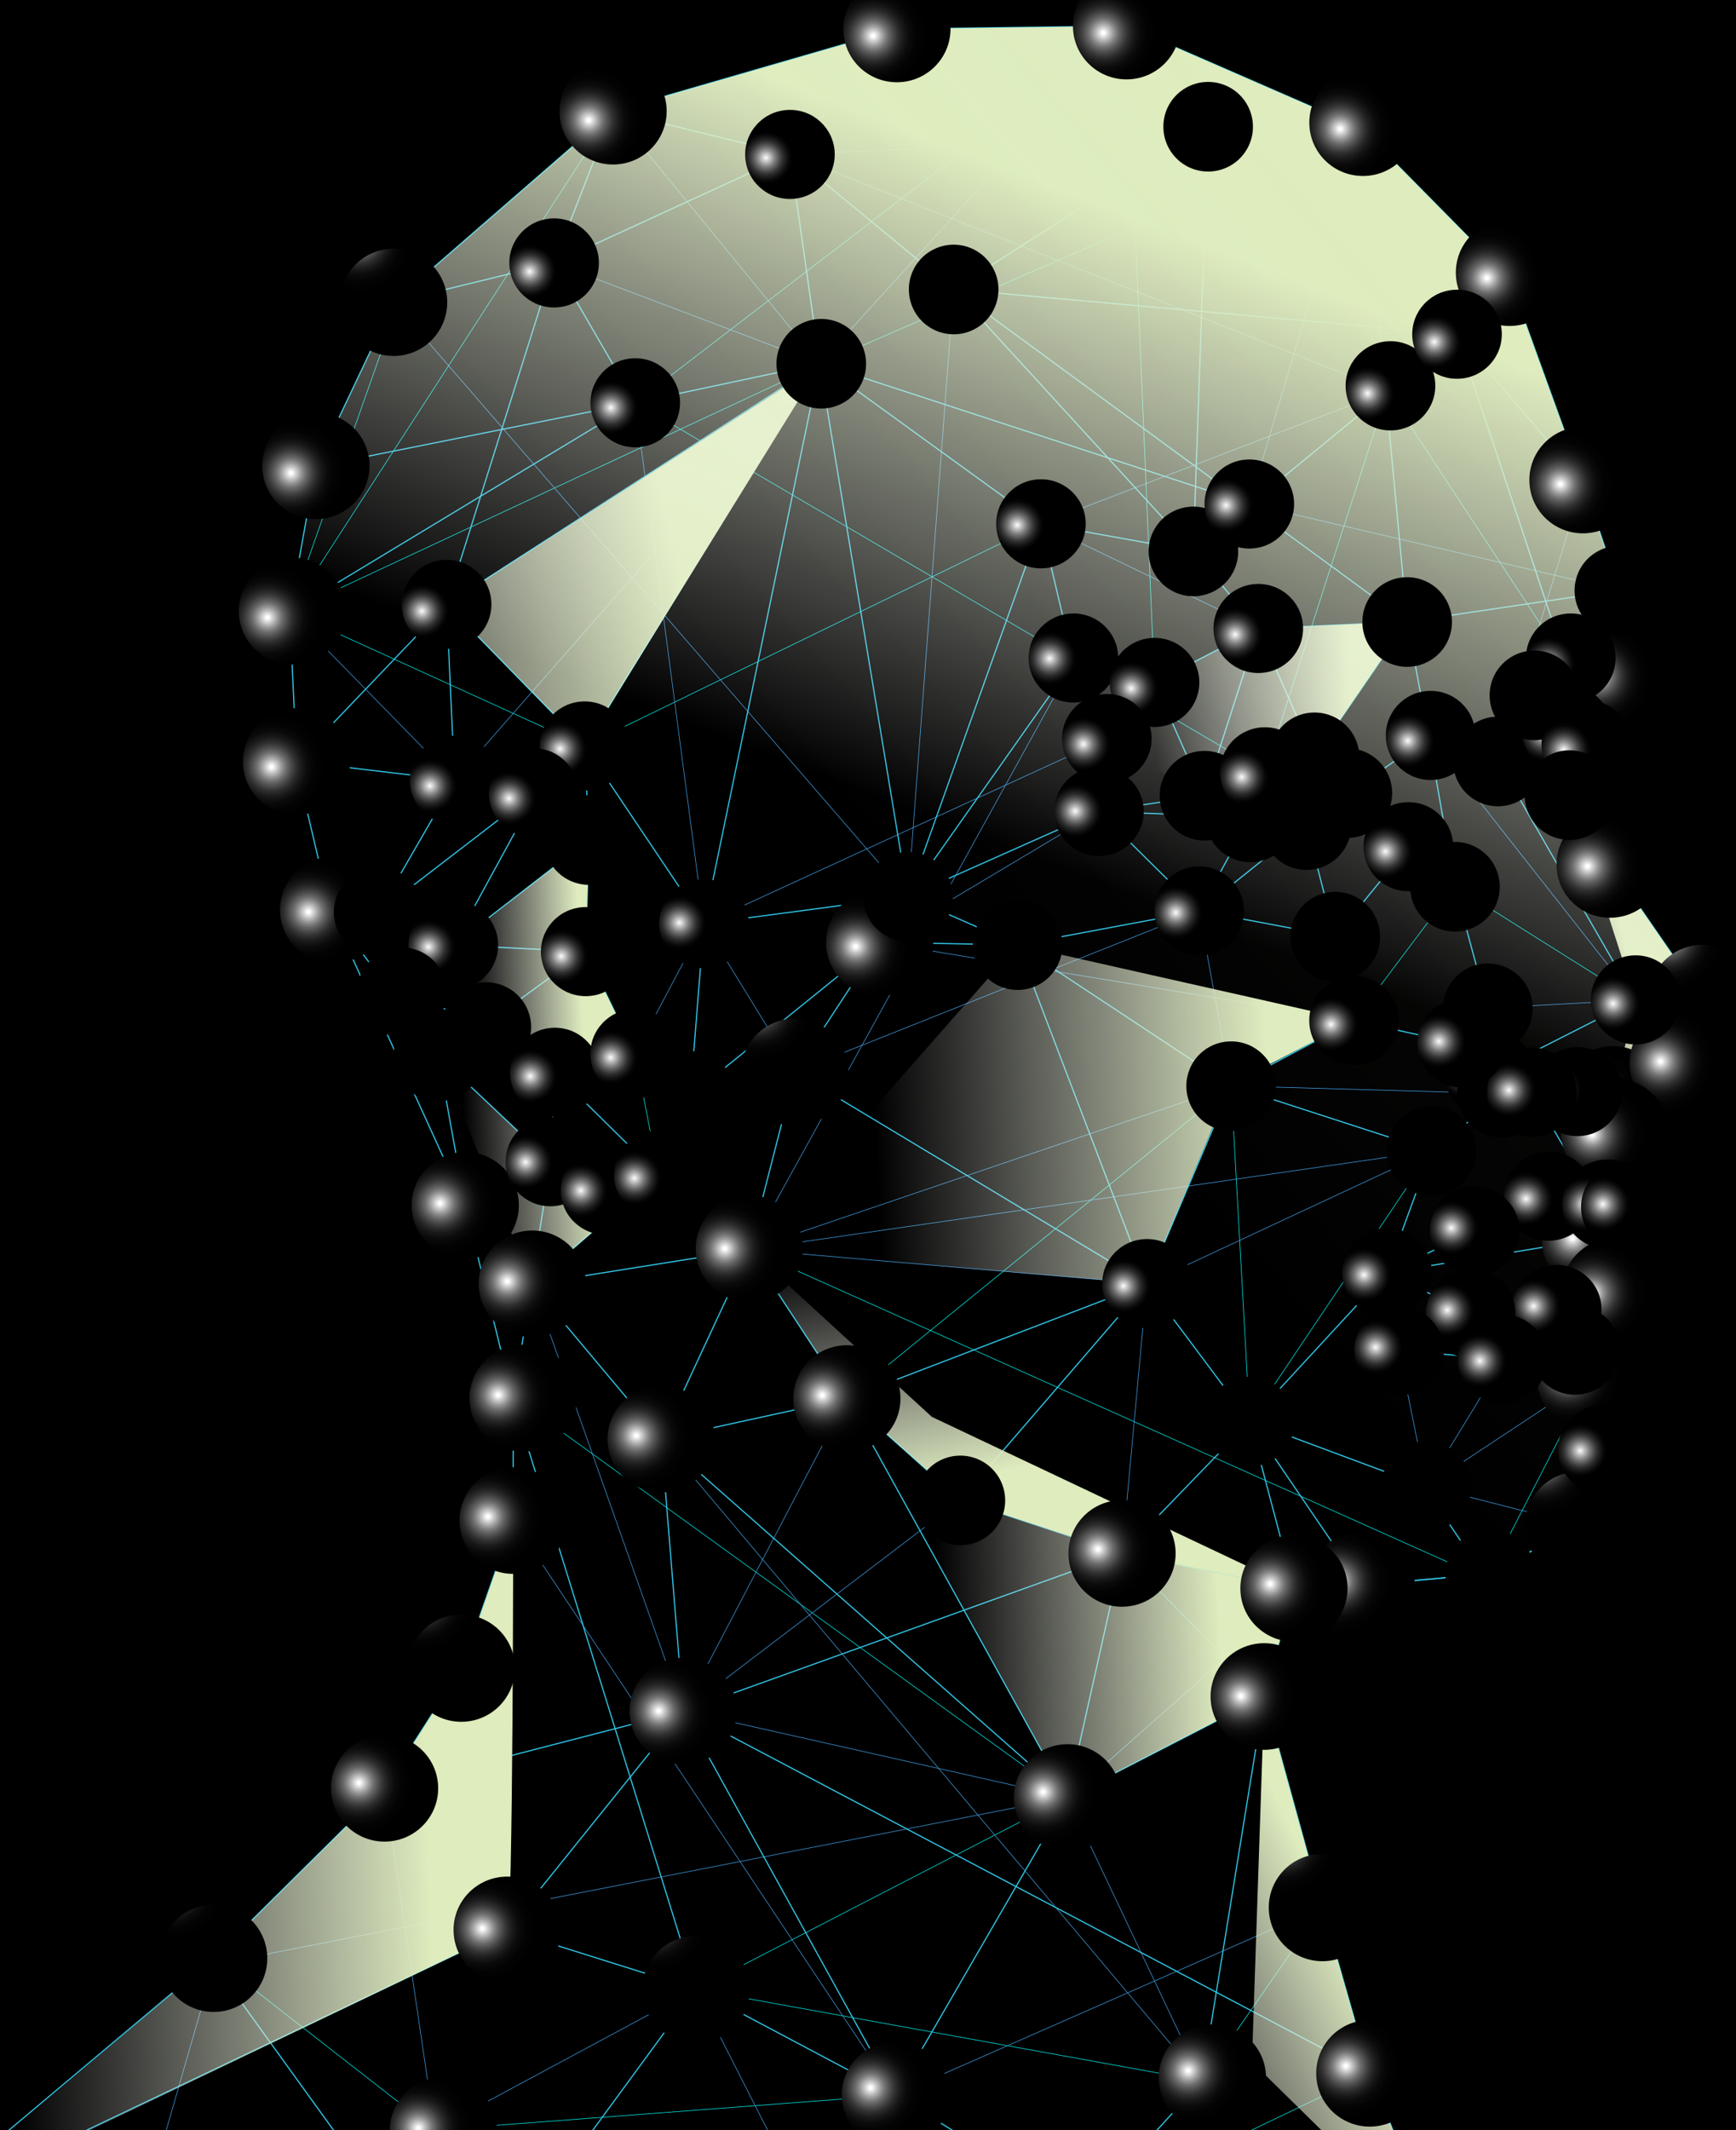 <svg xmlns="http://www.w3.org/2000/svg" xmlns:xlink="http://www.w3.org/1999/xlink" viewBox="0 0 733 899"><defs><style>.cls-1{isolation:isolate;}.cls-2,.cls-3,.cls-4{fill:none;stroke-miterlimit:10;}.cls-2{stroke:#00f3ee;}.cls-2,.cls-3{stroke-width:0.25px;}.cls-3{stroke:#419fe5;}.cls-4{stroke:#30c5e5;stroke-width:0.5px;}.cls-10,.cls-11,.cls-12,.cls-13,.cls-14,.cls-15,.cls-16,.cls-5,.cls-6,.cls-7,.cls-8,.cls-9{mix-blend-mode:overlay;}.cls-5{fill:url(#linear-gradient);}.cls-6{fill:url(#linear-gradient-2);}.cls-7{fill:url(#linear-gradient-3);}.cls-8{fill:url(#linear-gradient-4);}.cls-9{fill:url(#linear-gradient-5);}.cls-10{fill:url(#linear-gradient-6);}.cls-11{fill:url(#linear-gradient-7);}.cls-12{fill:url(#linear-gradient-8);}.cls-13{fill:url(#linear-gradient-9);}.cls-14{fill:url(#linear-gradient-10);}.cls-15{fill:url(#linear-gradient-11);}.cls-16{fill:url(#linear-gradient-12);}.cls-17{opacity:0.05;fill:url(#linear-gradient-13);}.cls-100,.cls-101,.cls-102,.cls-103,.cls-104,.cls-105,.cls-106,.cls-107,.cls-108,.cls-109,.cls-110,.cls-111,.cls-112,.cls-113,.cls-114,.cls-115,.cls-116,.cls-117,.cls-118,.cls-119,.cls-120,.cls-121,.cls-122,.cls-123,.cls-124,.cls-125,.cls-126,.cls-127,.cls-128,.cls-129,.cls-130,.cls-131,.cls-132,.cls-133,.cls-134,.cls-135,.cls-136,.cls-137,.cls-138,.cls-139,.cls-140,.cls-141,.cls-142,.cls-143,.cls-144,.cls-145,.cls-17,.cls-18,.cls-19,.cls-20,.cls-21,.cls-22,.cls-23,.cls-24,.cls-25,.cls-26,.cls-27,.cls-28,.cls-29,.cls-30,.cls-31,.cls-32,.cls-33,.cls-34,.cls-35,.cls-36,.cls-37,.cls-38,.cls-39,.cls-40,.cls-41,.cls-42,.cls-43,.cls-44,.cls-45,.cls-46,.cls-47,.cls-48,.cls-49,.cls-50,.cls-51,.cls-52,.cls-53,.cls-54,.cls-55,.cls-56,.cls-57,.cls-58,.cls-59,.cls-60,.cls-61,.cls-62,.cls-63,.cls-64,.cls-65,.cls-66,.cls-67,.cls-68,.cls-69,.cls-70,.cls-71,.cls-72,.cls-73,.cls-74,.cls-75,.cls-76,.cls-77,.cls-78,.cls-79,.cls-80,.cls-81,.cls-82,.cls-83,.cls-84,.cls-85,.cls-86,.cls-87,.cls-88,.cls-89,.cls-90,.cls-91,.cls-92,.cls-93,.cls-94,.cls-95,.cls-96,.cls-97,.cls-98,.cls-99{mix-blend-mode:color-dodge;}.cls-18{fill:url(#radial-gradient);}.cls-19{fill:url(#radial-gradient-2);}.cls-20{fill:url(#radial-gradient-3);}.cls-21{fill:url(#radial-gradient-4);}.cls-22{fill:url(#radial-gradient-5);}.cls-23{fill:url(#radial-gradient-6);}.cls-24{fill:url(#radial-gradient-7);}.cls-25{fill:url(#radial-gradient-8);}.cls-26{fill:url(#radial-gradient-9);}.cls-27{fill:url(#radial-gradient-10);}.cls-28{fill:url(#radial-gradient-11);}.cls-29{fill:url(#radial-gradient-12);}.cls-30{fill:url(#radial-gradient-13);}.cls-31{fill:url(#radial-gradient-14);}.cls-32{fill:url(#radial-gradient-15);}.cls-33{fill:url(#radial-gradient-16);}.cls-34{fill:url(#radial-gradient-17);}.cls-35{fill:url(#radial-gradient-18);}.cls-36{fill:url(#radial-gradient-19);}.cls-37{fill:url(#radial-gradient-20);}.cls-38{fill:url(#radial-gradient-21);}.cls-39{fill:url(#radial-gradient-22);}.cls-40{fill:url(#radial-gradient-23);}.cls-41{fill:url(#radial-gradient-24);}.cls-42{fill:url(#radial-gradient-25);}.cls-43{fill:url(#radial-gradient-26);}.cls-44{fill:url(#radial-gradient-27);}.cls-45{fill:url(#radial-gradient-28);}.cls-46{fill:url(#radial-gradient-29);}.cls-47{fill:url(#radial-gradient-30);}.cls-48{fill:url(#radial-gradient-31);}.cls-49{fill:url(#radial-gradient-32);}.cls-50{fill:url(#radial-gradient-33);}.cls-51{fill:url(#radial-gradient-34);}.cls-52{fill:url(#radial-gradient-35);}.cls-53{fill:url(#radial-gradient-36);}.cls-54{fill:url(#radial-gradient-37);}.cls-55{fill:url(#radial-gradient-38);}.cls-56{fill:url(#radial-gradient-39);}.cls-57{fill:url(#radial-gradient-40);}.cls-58{fill:url(#radial-gradient-41);}.cls-59{fill:url(#radial-gradient-42);}.cls-60{fill:url(#radial-gradient-43);}.cls-61{fill:url(#radial-gradient-44);}.cls-62{fill:url(#radial-gradient-45);}.cls-63{fill:url(#radial-gradient-46);}.cls-64{fill:url(#radial-gradient-47);}.cls-65{fill:url(#radial-gradient-48);}.cls-66{fill:url(#radial-gradient-49);}.cls-67{fill:url(#radial-gradient-50);}.cls-68{fill:url(#radial-gradient-51);}.cls-69{fill:url(#radial-gradient-52);}.cls-70{fill:url(#radial-gradient-53);}.cls-71{fill:url(#radial-gradient-54);}.cls-72{fill:url(#radial-gradient-55);}.cls-73{fill:url(#radial-gradient-56);}.cls-74{fill:url(#radial-gradient-57);}.cls-75{fill:url(#radial-gradient-58);}.cls-76{fill:url(#radial-gradient-59);}.cls-77{fill:url(#radial-gradient-60);}.cls-78{fill:url(#radial-gradient-61);}.cls-79{fill:url(#radial-gradient-62);}.cls-80{fill:url(#radial-gradient-63);}.cls-81{fill:url(#radial-gradient-64);}.cls-82{fill:url(#radial-gradient-65);}.cls-83{fill:url(#radial-gradient-66);}.cls-84{fill:url(#radial-gradient-67);}.cls-85{fill:url(#radial-gradient-68);}.cls-86{fill:url(#radial-gradient-69);}.cls-87{fill:url(#radial-gradient-70);}.cls-88{fill:url(#radial-gradient-71);}.cls-89{fill:url(#radial-gradient-72);}.cls-90{fill:url(#radial-gradient-73);}.cls-91{fill:url(#radial-gradient-74);}.cls-92{fill:url(#radial-gradient-75);}.cls-93{fill:url(#radial-gradient-76);}.cls-94{fill:url(#radial-gradient-77);}.cls-95{fill:url(#radial-gradient-78);}.cls-96{fill:url(#radial-gradient-79);}.cls-97{fill:url(#radial-gradient-80);}.cls-98{fill:url(#radial-gradient-81);}.cls-99{fill:url(#radial-gradient-82);}.cls-100{fill:url(#radial-gradient-83);}.cls-101{fill:url(#radial-gradient-84);}.cls-102{fill:url(#radial-gradient-85);}.cls-103{fill:url(#radial-gradient-86);}.cls-104{fill:url(#radial-gradient-87);}.cls-105{fill:url(#radial-gradient-88);}.cls-106{fill:url(#radial-gradient-89);}.cls-107{fill:url(#radial-gradient-90);}.cls-108{fill:url(#radial-gradient-91);}.cls-109{fill:url(#radial-gradient-92);}.cls-110{fill:url(#radial-gradient-93);}.cls-111{fill:url(#radial-gradient-94);}.cls-112{fill:url(#radial-gradient-95);}.cls-113{fill:url(#radial-gradient-96);}.cls-114{fill:url(#radial-gradient-97);}.cls-115{fill:url(#radial-gradient-98);}.cls-116{fill:url(#radial-gradient-99);}.cls-117{fill:url(#radial-gradient-100);}.cls-118{fill:url(#radial-gradient-101);}.cls-119{fill:url(#radial-gradient-102);}.cls-120{fill:url(#radial-gradient-103);}.cls-121{fill:url(#radial-gradient-104);}.cls-122{fill:url(#radial-gradient-105);}.cls-123{fill:url(#radial-gradient-106);}.cls-124{fill:url(#radial-gradient-107);}.cls-125{fill:url(#radial-gradient-108);}.cls-126{fill:url(#radial-gradient-109);}.cls-127{fill:url(#radial-gradient-110);}.cls-128{fill:url(#radial-gradient-111);}.cls-129{fill:url(#radial-gradient-112);}.cls-130{fill:url(#radial-gradient-113);}.cls-131{fill:url(#radial-gradient-114);}.cls-132{fill:url(#radial-gradient-115);}.cls-133{fill:url(#radial-gradient-116);}.cls-134{fill:url(#radial-gradient-117);}.cls-135{fill:url(#radial-gradient-118);}.cls-136{fill:url(#radial-gradient-119);}.cls-137{fill:url(#radial-gradient-120);}.cls-138{fill:url(#radial-gradient-121);}.cls-139{fill:url(#radial-gradient-122);}.cls-140{fill:url(#radial-gradient-123);}.cls-141{fill:url(#radial-gradient-124);}.cls-142{fill:url(#radial-gradient-125);}.cls-143{fill:url(#radial-gradient-126);}.cls-144{fill:url(#radial-gradient-127);}.cls-145{fill:url(#radial-gradient-128);}</style><linearGradient id="linear-gradient" x1="6669.15" y1="-42.61" x2="6780.33" y2="-22.56" gradientTransform="matrix(-0.74, 0.03, 0.03, 0.73, 5623.28, 198.89)" gradientUnits="userSpaceOnUse"><stop offset="0.09" stop-color="#deecbe"/><stop offset="0.34" stop-color="#ecf4d9" stop-opacity="0.58"/><stop offset="0.61" stop-color="#fafcf4" stop-opacity="0.17"/><stop offset="0.73" stop-color="#fff" stop-opacity="0"/></linearGradient><linearGradient id="linear-gradient-2" x1="6845.47" y1="531.43" x2="7078.77" y2="629.85" xlink:href="#linear-gradient"/><linearGradient id="linear-gradient-3" x1="7031.39" y1="308.94" x2="7071.49" y2="82.93" xlink:href="#linear-gradient"/><linearGradient id="linear-gradient-4" x1="7171.97" y1="-290.26" x2="7596.11" y2="-213.77" xlink:href="#linear-gradient"/><linearGradient id="linear-gradient-5" x1="7247.96" y1="63.53" x2="7370.77" y2="63.53" xlink:href="#linear-gradient"/><linearGradient id="linear-gradient-6" x1="6806.1" y1="-179.8" x2="6982.43" y2="-179.8" xlink:href="#linear-gradient"/><linearGradient id="linear-gradient-7" x1="6895.97" y1="321.72" x2="7146.35" y2="321.72" xlink:href="#linear-gradient"/><linearGradient id="linear-gradient-8" x1="7340.12" y1="461.05" x2="7719.23" y2="461.05" xlink:href="#linear-gradient"/><linearGradient id="linear-gradient-9" x1="6738.77" y1="-501.1" x2="7081.99" y2="-501.1" xlink:href="#linear-gradient"/><linearGradient id="linear-gradient-10" x1="7258.28" y1="-61.34" x2="7359.26" y2="-61.34" xlink:href="#linear-gradient"/><linearGradient id="linear-gradient-11" x1="6846.9" y1="47.26" x2="7198.16" y2="47.26" xlink:href="#linear-gradient"/><linearGradient id="linear-gradient-12" x1="6862.58" y1="-456.07" x2="7092.23" y2="66.11" xlink:href="#linear-gradient"/><linearGradient id="linear-gradient-13" x1="6625.53" y1="-274.89" x2="7161.38" y2="157.07" xlink:href="#linear-gradient"/><radialGradient id="radial-gradient" cx="6647.3" cy="-3.07" r="30.65" gradientTransform="matrix(-0.74, 0.03, 0.03, 0.73, 5623.28, 198.89)" gradientUnits="userSpaceOnUse"><stop offset="0.03" stop-color="#fff"/><stop offset="0.04" stop-color="#f5f5f5"/><stop offset="0.12" stop-color="#c3c3c3"/><stop offset="0.2" stop-color="#949494"/><stop offset="0.28" stop-color="#6c6c6c"/><stop offset="0.37" stop-color="#4b4b4b"/><stop offset="0.46" stop-color="#2f2f2f"/><stop offset="0.56" stop-color="#1a1a1a"/><stop offset="0.67" stop-color="#0b0b0b"/><stop offset="0.8" stop-color="#030303"/><stop offset="1"/></radialGradient><radialGradient id="radial-gradient-2" cx="6701.06" cy="52.66" r="30.65" gradientTransform="matrix(-0.74, 0, 0, 0.73, 5630.24, 426.27)" xlink:href="#radial-gradient"/><radialGradient id="radial-gradient-3" cx="6659.97" cy="33.52" r="30.65" gradientTransform="matrix(-0.74, 0, 0, 0.73, 5629.56, 423)" xlink:href="#radial-gradient"/><radialGradient id="radial-gradient-4" cx="6704.71" cy="74.21" r="30.65" gradientTransform="matrix(-0.74, 0, 0, 0.73, 5630.97, 426.37)" xlink:href="#radial-gradient"/><radialGradient id="radial-gradient-5" cx="6714.73" cy="132.23" r="30.65" gradientTransform="matrix(-0.74, 0, 0, 0.73, 5632.92, 425.72)" xlink:href="#radial-gradient"/><radialGradient id="radial-gradient-6" cx="6704.71" cy="162.88" r="30.65" gradientTransform="matrix(-0.74, 0, 0, 0.73, 5633.96, 426.3)" xlink:href="#radial-gradient"/><radialGradient id="radial-gradient-7" cx="6721.11" cy="211.81" r="30.65" gradientTransform="matrix(-0.74, 0, 0, 0.73, 5635.57, 424.92)" xlink:href="#radial-gradient"/><radialGradient id="radial-gradient-8" cx="6731.71" cy="296.21" r="30.65" xlink:href="#radial-gradient"/><radialGradient id="radial-gradient-9" cx="6857.47" cy="325.04" r="30.65" gradientTransform="matrix(-0.74, 0, 0, 0.73, 5639.46, 429.42)" xlink:href="#radial-gradient"/><radialGradient id="radial-gradient-10" cx="6993.25" cy="300.44" r="30.65" gradientTransform="matrix(-0.74, 0, 0, 0.73, 5638.74, 434.01)" xlink:href="#radial-gradient"/><radialGradient id="radial-gradient-11" cx="6915.79" cy="386.33" r="30.65" gradientTransform="matrix(-0.74, 0, 0, 0.73, 5641.67, 433.3)" xlink:href="#radial-gradient"/><radialGradient id="radial-gradient-12" cx="6895.97" cy="325.04" r="30.65" gradientTransform="matrix(-0.74, 0, 0, 0.73, 5639.49, 430.72)" xlink:href="#radial-gradient"/><radialGradient id="radial-gradient-13" cx="6888.11" cy="508.89" r="30.65" xlink:href="#radial-gradient"/><radialGradient id="radial-gradient-14" cx="6865.33" cy="605.49" r="30.65" gradientTransform="matrix(-0.74, 0, 0, 0.73, 5648.85, 429.47)" xlink:href="#radial-gradient"/><radialGradient id="radial-gradient-15" cx="7146.35" cy="204.27" r="30.65" gradientTransform="matrix(-0.74, 0, 0, 0.73, 5635.64, 439.24)" xlink:href="#radial-gradient"/><radialGradient id="radial-gradient-16" cx="6696.51" cy="-82.36" r="30.65" gradientTransform="matrix(-0.74, 0, 0, 0.73, 5625.7, 425.27)" xlink:href="#radial-gradient"/><radialGradient id="radial-gradient-17" cx="6685.57" cy="-191.71" r="30.65" gradientTransform="matrix(-0.74, 0, 0, 0.73, 5622.01, 424.98)" xlink:href="#radial-gradient"/><radialGradient id="radial-gradient-18" cx="6701.97" cy="-303.8" r="30.65" gradientTransform="matrix(-0.74, 0, 0, 0.73, 5618.26, 425.62)" xlink:href="#radial-gradient"/><radialGradient id="radial-gradient-19" cx="6740.25" cy="-421.36" r="30.65" gradientTransform="matrix(-0.74, 0, 0, 0.73, 5614.34, 427.01)" xlink:href="#radial-gradient"/><radialGradient id="radial-gradient-20" cx="6819.53" cy="-511.58" r="30.65" gradientTransform="matrix(-0.74, 0, 0, 0.73, 5611.37, 429.75)" xlink:href="#radial-gradient"/><radialGradient id="radial-gradient-21" cx="6950.76" cy="-576.47" r="30.65" gradientTransform="matrix(-0.74, 0, 0, 0.73, 5609.29, 434.24)" xlink:href="#radial-gradient"/><radialGradient id="radial-gradient-22" cx="7081.99" cy="-580.84" r="30.65" gradientTransform="matrix(-0.74, 0, 0, 0.73, 5609.25, 438.68)" xlink:href="#radial-gradient"/><radialGradient id="radial-gradient-23" cx="7246.24" cy="-541.08" r="30.65" gradientTransform="matrix(-0.74, 0, 0, 0.73, 5610.63, 445.22)" xlink:href="#radial-gradient"/><radialGradient id="radial-gradient-24" cx="7376.55" cy="-437.19" r="30.65" xlink:href="#radial-gradient"/><radialGradient id="radial-gradient-25" cx="7443.99" cy="-262.22" r="30.65" gradientTransform="matrix(-0.74, 0, 0, 0.73, 5620.19, 451.72)" xlink:href="#radial-gradient"/><radialGradient id="radial-gradient-26" cx="7443.99" cy="-176.02" r="30.65" gradientTransform="matrix(-0.74, 0, 0, 0.73, 5623.1, 451.65)" xlink:href="#radial-gradient"/><radialGradient id="radial-gradient-27" cx="7425.19" cy="-345.26" r="30.65" gradientTransform="matrix(-0.74, 0, 0, 0.73, 5617.38, 451.15)" xlink:href="#radial-gradient"/><radialGradient id="radial-gradient-28" cx="7426.7" cy="-89.83" r="30.65" gradientTransform="matrix(-0.74, 0, 0, 0.73, 5626.01, 449.95)" xlink:href="#radial-gradient"/><radialGradient id="radial-gradient-29" cx="7359.26" cy="83.31" r="30.65" gradientTransform="matrix(-0.74, 0, 0, 0.73, 5631.76, 446.49)" xlink:href="#radial-gradient"/><radialGradient id="radial-gradient-30" cx="7323.03" cy="130.13" r="30.65" gradientTransform="matrix(-0.74, 0, 0, 0.73, 5633.3, 445.24)" xlink:href="#radial-gradient"/><radialGradient id="radial-gradient-31" cx="7340.12" cy="265.57" r="30.65" gradientTransform="matrix(-0.74, 0, 0, 0.73, 5637.85, 445.71)" xlink:href="#radial-gradient"/><radialGradient id="radial-gradient-32" cx="7335.08" cy="195.85" r="30.65" gradientTransform="matrix(-0.74, 0, 0, 0.73, 5635.51, 445.59)" xlink:href="#radial-gradient"/><radialGradient id="radial-gradient-33" cx="7030.79" cy="439.17" r="30.65" gradientTransform="matrix(-0.74, 0, 0, 0.73, 5643.41, 435.17)" xlink:href="#radial-gradient"/><radialGradient id="radial-gradient-34" cx="6961.47" cy="605.49" r="30.65" gradientTransform="matrix(-0.74, 0, 0, 0.73, 5648.92, 432.7)" xlink:href="#radial-gradient"/><radialGradient id="radial-gradient-35" cx="7247.96" cy="379.42" r="30.65" gradientTransform="matrix(-0.74, 0, 0, 0.73, 5641.69, 444.57)" xlink:href="#radial-gradient"/><radialGradient id="radial-gradient-36" cx="7354.21" cy="500.47" r="30.65" gradientTransform="matrix(-0.74, 0, 0, 0.73, 5645.86, 448.09)" xlink:href="#radial-gradient"/><radialGradient id="radial-gradient-37" cx="7136.87" cy="605.49" r="30.65" gradientTransform="matrix(-0.74, 0, 0, 0.73, 5649.06, 438.61)" xlink:href="#radial-gradient"/><radialGradient id="radial-gradient-38" cx="7247.96" cy="539.53" r="30.65" xlink:href="#radial-gradient"/><radialGradient id="radial-gradient-39" cx="7167.51" cy="15.41" r="30.65" xlink:href="#radial-gradient"/><radialGradient id="radial-gradient-40" cx="7115.71" cy="-56.76" r="30.65" gradientTransform="matrix(-0.74, 0, 0, 0.73, 5626.87, 440.42)" xlink:href="#radial-gradient"/><radialGradient id="radial-gradient-41" cx="7198.16" cy="115.67" r="30.65" gradientTransform="matrix(-0.74, 0, 0, 0.73, 5632.74, 442.07)" xlink:href="#radial-gradient"/><radialGradient id="radial-gradient-42" cx="7253.47" cy="222.66" r="30.65" gradientTransform="matrix(-0.74, 0, 0, 0.73, 5636.34, 442.83)" xlink:href="#radial-gradient"/><radialGradient id="radial-gradient-43" cx="7420.55" cy="415.93" r="30.65" gradientTransform="matrix(-0.74, 0, 0, 0.73, 5642.94, 448.3)" xlink:href="#radial-gradient"/><radialGradient id="radial-gradient-44" cx="7373.62" cy="348.77" r="30.65" xlink:href="#radial-gradient"/><radialGradient id="radial-gradient-45" cx="7522.62" cy="508.89" r="30.65" xlink:href="#radial-gradient"/><radialGradient id="radial-gradient-46" cx="7401.1" cy="613.45" r="30.65" gradientTransform="matrix(-0.74, 0, 0, 0.73, 5649.7, 449.59)" xlink:href="#radial-gradient"/><radialGradient id="radial-gradient-47" cx="6783.49" cy="321.82" r="25.6" gradientTransform="matrix(-0.74, 0.03, 0.03, 0.73, 5623.28, 198.89)" gradientUnits="userSpaceOnUse"><stop offset="0" stop-color="#fff"/><stop offset="0.02" stop-color="#f0f0f0"/><stop offset="0.12" stop-color="#b1b1b1"/><stop offset="0.21" stop-color="#7b7b7b"/><stop offset="0.3" stop-color="#4f4f4f"/><stop offset="0.38" stop-color="#2d2d2d"/><stop offset="0.47" stop-color="#141414"/><stop offset="0.54" stop-color="#050505"/><stop offset="0.6"/></radialGradient><radialGradient id="radial-gradient-48" cx="7084.22" cy="265.57" r="25.6" xlink:href="#radial-gradient-47"/><radialGradient id="radial-gradient-49" cx="6684.09" cy="-239.51" r="25.6" xlink:href="#radial-gradient-47"/><radialGradient id="radial-gradient-50" cx="6862.51" cy="-151.75" r="25.6" xlink:href="#radial-gradient-47"/><radialGradient id="radial-gradient-51" cx="6844.74" cy="-130.33" r="25.6" xlink:href="#radial-gradient-47"/><radialGradient id="radial-gradient-52" cx="6868.89" cy="-113" r="25.6" xlink:href="#radial-gradient-47"/><radialGradient id="radial-gradient-53" cx="6900.79" cy="-118.93" r="25.6" xlink:href="#radial-gradient-47"/><radialGradient id="radial-gradient-54" cx="6926.39" cy="-132.6" r="25.6" xlink:href="#radial-gradient-47"/><radialGradient id="radial-gradient-55" cx="7279.07" cy="-123.33" r="25.6" xlink:href="#radial-gradient-47"/><radialGradient id="radial-gradient-56" cx="7354.21" cy="-161.07" r="25.6" gradientTransform="matrix(-0.74, 0, 0, 0.73, 5623.53, 448.8)" xlink:href="#radial-gradient-47"/><radialGradient id="radial-gradient-57" cx="7037" cy="-51.71" r="25.6" xlink:href="#radial-gradient-47"/><radialGradient id="radial-gradient-58" cx="6729.31" cy="195.42" r="25.6" xlink:href="#radial-gradient-47"/><radialGradient id="radial-gradient-59" cx="6834.68" cy="146.24" r="25.6" gradientTransform="matrix(-0.74, 0, 0, 0.73, 5633.51, 430.92)" xlink:href="#radial-gradient-47"/><radialGradient id="radial-gradient-60" cx="6740.33" cy="106.63" r="25.6" gradientTransform="matrix(-0.74, 0, 0, 0.73, 5632.1, 427.75)" xlink:href="#radial-gradient-47"/><radialGradient id="radial-gradient-61" cx="6711.17" cy="115.67" r="25.6" gradientTransform="matrix(-0.74, 0, 0, 0.73, 5632.36, 425.61)" xlink:href="#radial-gradient-47"/><radialGradient id="radial-gradient-62" cx="6696.51" cy="114.77" r="25.6" gradientTransform="matrix(-0.74, 0, 0, 0.73, 5632.3, 423.97)" xlink:href="#radial-gradient-47"/><radialGradient id="radial-gradient-63" cx="6738.66" cy="171.84" r="25.6" gradientTransform="matrix(-0.74, 0, 0, 0.73, 5634.24, 425.35)" xlink:href="#radial-gradient-47"/><radialGradient id="radial-gradient-64" cx="6787.95" cy="171.84" r="25.6" gradientTransform="matrix(-0.74, 0, 0, 0.73, 5634.28, 427.01)" xlink:href="#radial-gradient-47"/><radialGradient id="radial-gradient-65" cx="6783.49" cy="124.45" r="25.6" gradientTransform="matrix(-0.74, 0, 0, 0.73, 5632.69, 426.89)" xlink:href="#radial-gradient-47"/><radialGradient id="radial-gradient-66" cx="6829.79" cy="191.43" r="25.6" gradientTransform="matrix(-0.74, 0, 0, 0.73, 5634.96, 428.4)" xlink:href="#radial-gradient-47"/><radialGradient id="radial-gradient-67" cx="6770.89" cy="198.9" r="25.6" gradientTransform="matrix(-0.74, 0, 0, 0.73, 5635.24, 428.72)" xlink:href="#radial-gradient-47"/><radialGradient id="radial-gradient-68" cx="6817.69" cy="269.79" r="25.6" xlink:href="#radial-gradient-47"/><radialGradient id="radial-gradient-69" cx="6916.9" cy="227.96" r="25.6" xlink:href="#radial-gradient-47"/><radialGradient id="radial-gradient-70" cx="6716.07" cy="253.56" r="25.6" gradientTransform="matrix(-0.74, 0, 0, 0.73, 5637.04, 426.81)" xlink:href="#radial-gradient-47"/><radialGradient id="radial-gradient-71" cx="6972.03" cy="146.24" r="25.6" gradientTransform="matrix(-0.74, 0, 0, 0.73, 5633.61, 435.59)" xlink:href="#radial-gradient-47"/><radialGradient id="radial-gradient-72" cx="6918.76" cy="34.89" r="25.6" xlink:href="#radial-gradient-47"/><radialGradient id="radial-gradient-73" cx="6785.72" cy="-73.8" r="25.6" xlink:href="#radial-gradient-47"/><radialGradient id="radial-gradient-74" cx="6846.9" cy="0.66" r="25.6" gradientTransform="matrix(-0.74, 0, 0, 0.73, 5628.6, 431.45)" xlink:href="#radial-gradient-47"/><radialGradient id="radial-gradient-75" cx="6806.09" cy="77.46" r="25.6" xlink:href="#radial-gradient-47"/><radialGradient id="radial-gradient-76" cx="6770.89" cy="34.89" r="25.6" gradientTransform="matrix(-0.74, 0, 0, 0.73, 5629.69, 426.54)" xlink:href="#radial-gradient-47"/><radialGradient id="radial-gradient-77" cx="6685.57" cy="-3.79" r="25.6" gradientTransform="matrix(-0.74, 0, 0, 0.73, 5628.33, 425.97)" xlink:href="#radial-gradient-47"/><radialGradient id="radial-gradient-78" cx="6721.11" cy="47.26" r="25.6" gradientTransform="matrix(-0.74, 0, 0, 0.73, 5630.06, 424.85)" xlink:href="#radial-gradient-47"/><radialGradient id="radial-gradient-79" cx="6764.26" cy="45.9" r="25.6" xlink:href="#radial-gradient-47"/><radialGradient id="radial-gradient-80" cx="6747.15" cy="46.41" r="25.6" gradientTransform="matrix(-0.74, 0, 0, 0.73, 5630.05, 425.73)" xlink:href="#radial-gradient-47"/><radialGradient id="radial-gradient-81" cx="6770.1" cy="-3.07" r="25.6" xlink:href="#radial-gradient-47"/><radialGradient id="radial-gradient-82" cx="7012.67" cy="-292.87" r="25.6" gradientTransform="matrix(-0.74, 0, 0, 0.73, 5618.92, 434.92)" xlink:href="#radial-gradient-47"/><radialGradient id="radial-gradient-83" cx="6997.63" cy="-214.95" r="25.6" gradientTransform="matrix(-0.74, 0, 0, 0.73, 5621.51, 434.35)" xlink:href="#radial-gradient-47"/><radialGradient id="radial-gradient-84" cx="7241.19" cy="-373.06" r="25.6" gradientTransform="matrix(-0.74, 0, 0, 0.73, 5616.35, 443.9)" xlink:href="#radial-gradient-47"/><radialGradient id="radial-gradient-85" cx="7133.93" cy="-390.72" r="25.6" xlink:href="#radial-gradient-47"/><radialGradient id="radial-gradient-86" cx="7354.21" cy="-262.22" r="25.6" gradientTransform="matrix(-0.74, 0, 0, 0.73, 5620.12, 448.88)" xlink:href="#radial-gradient-47"/><radialGradient id="radial-gradient-87" cx="7283.88" cy="-455.48" r="25.6" gradientTransform="matrix(-0.74, 0, 0, 0.73, 5613.54, 446.64)" xlink:href="#radial-gradient-47"/><radialGradient id="radial-gradient-88" cx="7056.39" cy="-429.87" r="25.6" xlink:href="#radial-gradient-47"/><radialGradient id="radial-gradient-89" cx="7146.35" cy="-511.58" r="25.6" gradientTransform="matrix(-0.74, 0, 0, 0.73, 5611.71, 439.58)" xlink:href="#radial-gradient-47"/><radialGradient id="radial-gradient-90" cx="6926.39" cy="-273.16" r="25.6" xlink:href="#radial-gradient-47"/><radialGradient id="radial-gradient-91" cx="6893.16" cy="-298.76" r="25.6" gradientTransform="matrix(-0.74, 0, 0, 0.73, 5618.63, 430.91)" xlink:href="#radial-gradient-47"/><radialGradient id="radial-gradient-92" cx="6811.31" cy="-360.05" r="25.6" gradientTransform="matrix(-0.74, 0, 0, 0.73, 5616.39, 430.52)" xlink:href="#radial-gradient-47"/><radialGradient id="radial-gradient-93" cx="6906.79" cy="-516.63" r="25.6" xlink:href="#radial-gradient-47"/><radialGradient id="radial-gradient-94" cx="6770.1" cy="-390.72" r="25.6" gradientTransform="matrix(-0.74, 0, 0, 0.73, 5615.33, 429.14)" xlink:href="#radial-gradient-47"/><radialGradient id="radial-gradient-95" cx="7098.33" cy="-82.36" r="25.6" xlink:href="#radial-gradient-47"/><radialGradient id="radial-gradient-96" cx="7279.07" cy="-177.35" r="25.6" gradientTransform="matrix(-0.74, 0, 0, 0.73, 5622.96, 445.03)" xlink:href="#radial-gradient-47"/><radialGradient id="radial-gradient-97" cx="7215.59" cy="-72.13" r="25.6" gradientTransform="matrix(-0.74, 0, 0, 0.73, 5626.45, 441.57)" xlink:href="#radial-gradient-47"/><radialGradient id="radial-gradient-98" cx="6757.89" cy="-144.53" r="25.6" xlink:href="#radial-gradient-47"/><radialGradient id="radial-gradient-99" cx="7401.1" cy="-87.4" r="25.6" xlink:href="#radial-gradient-47"/><radialGradient id="radial-gradient-100" cx="7359.26" cy="-66.44" r="25.6" gradientTransform="matrix(-0.74, 0, 0, 0.73, 5626.74, 447.65)" xlink:href="#radial-gradient-47"/><radialGradient id="radial-gradient-101" cx="7342.59" cy="-18.62" r="25.6" xlink:href="#radial-gradient-47"/><radialGradient id="radial-gradient-102" cx="7304.66" cy="9.29" r="25.6" gradientTransform="matrix(-0.74, 0, 0, 0.73, 5629.25, 446.99)" xlink:href="#radial-gradient-47"/><radialGradient id="radial-gradient-103" cx="7309.48" cy="-151.75" r="25.6" gradientTransform="matrix(-0.74, 0, 0, 0.73, 5623.81, 447.28)" xlink:href="#radial-gradient-47"/><radialGradient id="radial-gradient-104" cx="7389.9" cy="-40.84" r="25.6" xlink:href="#radial-gradient-47"/><radialGradient id="radial-gradient-105" cx="7227.87" cy="26.26" r="25.6" xlink:href="#radial-gradient-47"/><radialGradient id="radial-gradient-106" cx="7370.77" cy="-3.07" r="25.6" xlink:href="#radial-gradient-47"/><radialGradient id="radial-gradient-107" cx="7283.88" cy="-59.18" r="25.6" gradientTransform="matrix(-0.74, 0, 0, 0.73, 5626.92, 446.34)" xlink:href="#radial-gradient-47"/><radialGradient id="radial-gradient-108" cx="7258.28" cy="0.66" r="25.6" gradientTransform="matrix(-0.74, 0, 0, 0.73, 5628.92, 445.42)" xlink:href="#radial-gradient-47"/><radialGradient id="radial-gradient-109" cx="7309.48" cy="60.49" r="25.6" gradientTransform="matrix(-0.74, 0, 0, 0.73, 5630.97, 445.87)" xlink:href="#radial-gradient-47"/><radialGradient id="radial-gradient-110" cx="7278.71" cy="78.31" r="25.6" gradientTransform="matrix(-0.74, 0, 0, 0.73, 5631.54, 444.82)" xlink:href="#radial-gradient-47"/><radialGradient id="radial-gradient-111" cx="7247.96" cy="70.94" r="25.6" gradientTransform="matrix(-0.74, 0, 0, 0.73, 5631.28, 445.02)" xlink:href="#radial-gradient-47"/><radialGradient id="radial-gradient-112" cx="6891.3" cy="-144.53" r="25.6" gradientTransform="matrix(-0.74, 0, 0, 0.73, 5623.73, 433.07)" xlink:href="#radial-gradient-47"/><radialGradient id="radial-gradient-113" cx="6806.09" cy="-227" r="25.6" xlink:href="#radial-gradient-47"/><radialGradient id="radial-gradient-114" cx="6716.21" cy="-198.75" r="25.6" gradientTransform="matrix(-0.74, 0, 0, 0.73, 5621.77, 427.16)" xlink:href="#radial-gradient-47"/><radialGradient id="radial-gradient-115" cx="6891.3" cy="-227" r="25.6" gradientTransform="matrix(-0.74, 0, 0, 0.73, 5620.95, 433.13)" xlink:href="#radial-gradient-47"/><radialGradient id="radial-gradient-116" cx="6735.29" cy="-155.93" r="25.6" xlink:href="#radial-gradient-47"/><radialGradient id="radial-gradient-117" cx="6717.93" cy="-161.07" r="25.6" gradientTransform="matrix(-0.74, 0, 0, 0.73, 5623.04, 427.19)" xlink:href="#radial-gradient-47"/><radialGradient id="radial-gradient-118" cx="6735.29" cy="-181.53" r="25.6" xlink:href="#radial-gradient-47"/><radialGradient id="radial-gradient-119" cx="6707.02" cy="-151.75" r="25.6" gradientTransform="matrix(-0.74, 0, 0, 0.73, 5623.35, 426.82)" xlink:href="#radial-gradient-47"/><radialGradient id="radial-gradient-120" cx="6717.93" cy="-123.33" r="25.6" xlink:href="#radial-gradient-47"/><radialGradient id="radial-gradient-121" cx="6951.99" cy="-198.75" r="25.6" gradientTransform="matrix(-0.74, 0, 0, 0.73, 5621.95, 435.17)" xlink:href="#radial-gradient-47"/><radialGradient id="radial-gradient-122" cx="6980.69" cy="-167.77" r="25.6" gradientTransform="matrix(-0.74, 0, 0, 0.73, 5623.02, 436.12)" xlink:href="#radial-gradient-47"/><radialGradient id="radial-gradient-123" cx="6785.72" cy="16.42" r="25.6" gradientTransform="matrix(-0.74, 0, 0, 0.73, 5629.08, 427.05)" xlink:href="#radial-gradient-47"/><radialGradient id="radial-gradient-124" cx="6987.07" cy="-126.15" r="25.6" gradientTransform="matrix(-0.74, 0, 0, 0.73, 5624.47, 433.93)" xlink:href="#radial-gradient-47"/><radialGradient id="radial-gradient-125" cx="6932.39" cy="-66.44" r="25.6" gradientTransform="matrix(-0.74, 0, 0, 0.73, 5626.41, 433.23)" xlink:href="#radial-gradient-47"/><radialGradient id="radial-gradient-126" cx="6855.39" cy="-48.2" r="25.6" xlink:href="#radial-gradient-47"/><radialGradient id="radial-gradient-127" cx="6811.31" cy="-97.73" r="25.6" gradientTransform="matrix(-0.74, 0, 0, 0.73, 5625.25, 430.32)" xlink:href="#radial-gradient-47"/><radialGradient id="radial-gradient-128" cx="6795.7" cy="-161.07" r="25.6" gradientTransform="matrix(-0.74, 0, 0, 0.73, 5623.1, 429.83)" xlink:href="#radial-gradient-47"/></defs><title>Artboard 1</title><g class="cls-1"><g id="Layer_1" data-name="Layer 1"><rect x="-278.5" y="-70.5" width="1919" height="1079"/><path d="M1640-70V1008H-278V-70H1640m1-1H-279V1009H1641V-71Z"/><polyline class="cls-2" points="661.41 280.09 585.83 165 534.05 325.78 268.23 169.98 475.67 10.98 487.46 288.06"/><polyline class="cls-2" points="690.57 422.05 614.33 374.09 571.69 430.76"/><polyline class="cls-2" points="604.38 485.72 527.68 599.85 519.82 458.3 357.6 590.23"/><polyline class="cls-2" points="666.61 643.65 671.59 581.39 627.73 666.62 316.41 527.33"/><polyline class="cls-2" points="558.36 804.92 507.48 878.25 293.89 839.56 450.75 758.61 218.07 590.43"/><polyline class="cls-2" points="90.22 826.37 183.39 898.96 378.07 884.18"/><line class="cls-2" x1="578.41" y1="875.01" x2="457.28" y2="933.23"/><line class="cls-2" x1="533.82" y1="715.97" x2="473.78" y2="655.59"/><polyline class="cls-2" points="278.15 495.87 268.17 444.67 185.06 445.74"/><polyline class="cls-2" points="166.45 132.89 122.33 258.13 246.86 314.81 439.52 221.08"/><polyline class="cls-2" points="258.86 46.92 122.33 258.13 346.77 153.41 574.67 54.13"/><polyline class="cls-3" points="475.67 10.98 346.09 153.44 258.86 46.92"/><polyline class="cls-3" points="402.66 122.07 383.39 378.38 166.2 127.52"/><polyline class="cls-3" points="571.69 430.76 371.44 397.74 464.01 342.5"/><polyline class="cls-3" points="679.86 364.8 632.48 321.27 668.43 203.59"/><polyline class="cls-3" points="453.31 279.26 316.41 527.33 604.38 485.72 484.26 541.77"/><polyline class="cls-3" points="122.33 258.13 191.96 329.29 346.09 153.44 233.96 110.98"/><polyline class="cls-3" points="545.4 674.83 450.75 758.61 507.48 878.25 279.18 607.33"/><polyline class="cls-3" points="467.32 311.75 297.22 389.84 335.64 452.42 506.36 384.44 519.82 458.3 634.2 461.53"/><polyline class="cls-3" points="268.17 444.67 297.22 389.84 268.23 169.98"/><polyline class="cls-3" points="635.01 573.57 602.28 627.17 590.72 570.11"/><polyline class="cls-3" points="671.59 581.39 602.28 627.17 666.61 643.65"/><line class="cls-3" x1="162.4" y1="754.74" x2="195.3" y2="978.3"/><polyline class="cls-3" points="628.22 425.44 690.57 422.05 603.25 310.97"/><polyline class="cls-3" points="531.28 265.29 439.52 221.08 585.83 165 333.55 65.18 574.67 54.13 527.5 212.72 683.74 249.11"/><polyline class="cls-3" points="558.36 804.92 378.07 884.18 216.69 641.73 214.19 814.5"/><polyline class="cls-3" points="351.56 953.06 293.89 839.56 49.51 970.91 90.34 829.05 450.75 758.61 288.51 722.13 405.49 633.09"/><polyline class="cls-3" points="357.6 590.23 288.51 722.13 224.75 541.82"/><polyline class="cls-3" points="473.78 655.59 484.26 541.77 316.41 527.33 519.82 458.3"/><polyline class="cls-4" points="596.78 920.39 578.41 875.01 558.36 804.92 533.82 715.97 546.38 670.35 574.79 669.04 629.26 664.18 666.61 643.65 677.7 611.79 671.59 581.39 682.05 544.95 673.62 522.8 686.51 510.04 686.21 503.41 679.09 480.41 681.03 463.98 710.75 449.56 718.83 421.29 679.86 364.8 662.68 335.47 669.77 314.26 684.25 284.22 683.74 249.11 668.43 203.59 637.29 117.58 574.67 54.13 475.67 10.98 378.7 12.21 258.86 46.92 166.2 127.52 133.32 196.96 122.33 258.13 125.35 324.09 139.53 384.05 196.45 508.7 216.73 591.17 216.69 641.73 194.94 703.89 162.41 754.74 90.22 826.37 -7.58 908.56"/><polyline class="cls-4" points="662.68 335.47 648.78 312.14 661.41 307.79 669.77 314.26"/><polyline class="cls-4" points="718.83 421.29 690.57 422.05 628.92 453.31 634.2 461.53 665.3 460.11 681.03 463.98"/><polyline class="cls-4" points="710.75 449.56 690.57 422.05 632.48 321.27 603.25 310.97 594.15 262.41 531.28 265.29 487.46 288.06 466.1 313.33 464.01 342.5 506.36 384.44 563.79 395.22 594.64 357.4 614.33 374.09 628.22 425.44 617.38 440.82 628.92 453.31"/><polyline class="cls-4" points="686.51 510.04 675.7 510.54 653.88 504.89 622.63 519.42 585.59 537.13 620.93 554.33 657.3 552.66 682.05 544.95"/><polyline class="cls-4" points="531.28 265.29 508.57 335.72 487.46 288.06 453.31 279.26 439.52 221.08"/><polyline class="cls-4" points="604.03 310.42 569.95 334.57 551.64 348.14 527.91 344.88 508.57 335.72 534.05 325.78 555.05 319.51 568.88 334.62 594.64 357.4"/><polyline class="cls-4" points="464.01 342.5 383.39 378.38 297.22 389.84 246.86 314.81 188.56 255.1 233.96 110.98"/><polyline class="cls-4" points="647.92 293.36 661.41 307.79 661.41 280.09"/><polyline class="cls-4" points="661.41 307.79 684.25 284.22 661.41 280.09 647.92 293.36 648.78 312.14"/><line class="cls-4" x1="614.33" y1="374.09" x2="603.16" y2="310.45"/><polyline class="cls-4" points="646.82 460.95 675.7 510.54 679.27 478.91"/><polyline class="cls-4" points="635.59 461.09 604.38 485.72 585.59 537.13 527.68 599.85 601.21 627.22 627.73 666.62"/><polyline class="cls-4" points="617.38 440.82 571.69 430.76 563.79 395.22 551.64 348.14 506.36 384.44 527.91 344.88 464.01 342.5 508.57 335.72"/><polyline class="cls-4" points="429.68 398.78 484.26 541.77 335.64 452.42"/><polyline class="cls-4" points="357.6 590.23 484.26 541.77 519.82 458.3 604.38 485.72"/><polyline class="cls-4" points="405.49 633.09 484.26 541.77 527.68 599.85 473.78 655.59"/><polyline class="cls-4" points="574.79 669.04 527.68 599.85 546.38 670.35 473.78 655.59 405.49 633.09 357.6 590.23 316.41 527.33 335.64 452.42 371.44 397.74 429.68 398.78 519.82 458.3 571.69 430.76"/><polyline class="cls-4" points="681.42 547.14 664.8 569.9 635.01 573.57 590.72 570.11 585.59 537.13 673.62 522.8"/><polyline class="cls-4" points="503.84 232.62 402.66 122.07 333.55 65.18 378.7 12.21 510.12 53.38 478.93 12.4"/><polyline class="cls-4" points="661.41 280.09 615.2 141.11 668.43 203.59"/><polyline class="cls-4" points="683.74 249.11 594.15 262.41 555.05 319.51 531.28 265.29 503.84 232.62 439.52 221.08 346.09 153.44 268.23 169.98 233.96 110.98 166.2 127.52"/><polyline class="cls-4" points="574.67 54.13 594.15 262.41 402.66 122.07"/><polygon class="cls-4" points="247.28 401.64 268.17 444.67 291.47 462.42 278.15 495.87 255.45 502.32 232.41 490.29 185.06 445.74 169.67 418.68 159.84 384.91 191.96 329.29 225.28 334.62 248.67 354.43 247.28 401.64"/><polyline class="cls-4" points="351.56 953.06 443 948.87 507.48 878.25 533.82 715.97 450.75 758.61 279.18 607.33 196.45 508.7 232.41 490.29 216.73 591.17 293.89 839.56 378.07 884.18 507.03 964.02"/><polyline class="cls-4" points="578.41 875.01 288.51 722.13 378.07 884.18 450.75 758.61 473.78 655.59 288.51 722.13 162.41 754.74"/><polyline class="cls-4" points="90.34 829.05 195.12 974.29 293.89 839.56 214.19 814.5 194.94 703.89"/><polyline class="cls-4" points="-27.51 929.56 214.19 814.5 288.51 722.13 279.18 607.33 316.41 527.33 224.38 541.99 278.15 495.87"/><polyline class="cls-4" points="279.18 607.33 357.6 590.23 450.75 758.61"/><polyline class="cls-4" points="333.55 65.18 258.86 46.92 233.96 110.98 333.55 65.18 346.09 153.44 246.86 314.81 248.67 354.43 191.42 398.87 247.28 401.64 203.42 433.47 268.17 444.67 234.24 452.57 205.3 432.78 191.42 398.87 225.38 336.68"/><polyline class="cls-4" points="133.32 196.96 268.23 169.98 122.33 258.13"/><polyline class="cls-4" points="278.15 495.87 234.24 452.57 232.41 490.29"/><polyline class="cls-4" points="506.36 384.44 429.68 398.78 383.39 378.38 346.09 153.44 188.56 255.1 125.22 321.36 191.96 329.29 188.69 257.89"/><polyline class="cls-4" points="371.44 397.74 291.47 462.42 297.22 389.84 346.09 153.44 527.5 212.72"/><polyline class="cls-4" points="159.93 386.83 139.53 384.05 185.06 445.74 205.3 432.78 169.67 418.68 191.42 398.87 159.84 384.91 225.28 334.62"/><line class="cls-4" x1="185.06" y1="445.73" x2="196.45" y2="508.7"/><polyline class="cls-4" points="453.31 279.26 383.39 378.38 439.52 221.08"/><polyline class="cls-4" points="510.12 53.38 637.29 117.58 615.2 141.11 402.66 122.07 510.12 53.38 503.84 232.62 615.2 141.11"/><polygon class="cls-5" points="662.68 335.47 679.86 364.8 718.83 421.29 710.75 449.56 681.03 463.98 690.57 422.05 662.68 335.47"/><polyline class="cls-4" points="546.38 670.35 574.79 669.04 629.26 664.18 666.61 643.65 677.7 611.79 671.59 581.39 682.05 544.95 673.62 522.8 686.51 510.04 686.21 503.41 679.09 480.41"/><polygon class="cls-6" points="596.78 920.39 578.41 875.01 558.36 804.92 533.82 715.97 528.61 870.21 604.25 944.5 596.78 920.39"/><polygon class="cls-7" points="546.38 670.35 473.78 655.59 405.49 633.09 357.6 590.23 316.41 527.33 393.45 597.97 546.38 670.35"/><polygon class="cls-8" points="346.77 153.41 246.86 314.81 188.56 255.1 346.77 153.41"/><polygon class="cls-9" points="278.15 495.87 224.75 541.82 185.06 445.74 232.41 490.29 255.45 502.32 278.15 495.87"/><polygon class="cls-10" points="594.15 262.41 555.05 319.51 534.05 325.78 508.57 335.72 466.1 313.33 487.46 288.06 531.28 265.29 594.15 262.41"/><polygon class="cls-11" points="357.6 590.23 450.75 758.61 533.82 715.97 546.38 670.35 473.78 655.59 405.49 633.09 357.6 590.23"/><path class="cls-12" d="M216.69,641.73s0,171.57-2.5,172.77S-49.88,941.3-49.88,941.3l48.17-37,91.93-77.9,72.18-71.63L195,703.89Z"/><polygon class="cls-13" points="637.29 117.58 574.67 54.13 475.67 10.98 378.7 12.21 509.79 53.62 637.29 117.58"/><polygon class="cls-14" points="268.17 444.67 205.32 433.38 191.42 398.87 248.67 354.43 247.28 401.64 268.17 444.67"/><polygon class="cls-15" points="571.69 430.76 429.68 398.78 316.41 527.33 484.26 541.77 519.7 457.61 571.69 430.76"/><polyline class="cls-16" points="596.78 920.39 578.41 875.01 558.36 804.92 533.82 715.97 546.38 670.35 574.79 669.04 629.26 664.18 666.61 643.65 677.7 611.79 671.59 581.39 682.05 544.95 673.62 522.8 686.51 510.04 686.21 503.41 679.09 480.41 681.03 463.98 710.75 449.56 718.83 421.29 679.86 364.8 662.68 335.47 669.77 314.26 684.25 284.22 683.74 249.11 668.43 203.59 637.29 117.58 574.67 54.13 475.67 10.98 378.7 12.21 258.86 46.92 166.2 127.52 133.32 196.96 122.33 258.13 125.35 324.09 139.53 384.05 196.45 508.7 216.73 591.17 216.69 641.73 194.94 703.89 162.41 754.74 90.22 826.37 -7.58 908.56"/><polyline class="cls-17" points="596.78 920.39 578.41 875.01 558.36 804.92 533.82 715.97 546.38 670.35 574.79 669.04 629.26 664.18 666.61 643.65 677.7 611.79 671.59 581.39 682.05 544.95 673.62 522.8 686.51 510.04 686.21 503.41 679.09 480.41 681.03 463.98 710.75 449.56 718.83 421.29 679.86 364.8 662.68 335.47 669.77 314.26 684.25 284.22 683.74 249.11 668.43 203.59 637.29 117.58 574.67 54.13 475.67 10.98 378.7 12.21 258.86 46.92 166.2 127.52 133.32 196.96 122.33 258.13 125.35 324.09 139.53 384.05 196.45 508.7 216.73 591.17 216.69 641.73 194.94 703.89 162.41 754.74 90.22 826.37 -7.58 908.56"/><path class="cls-18" d="M696.22,422.32a22.63,22.63,0,1,0,21.58-23.51A22.56,22.56,0,0,0,696.22,422.32Z"/><ellipse class="cls-19" cx="681.03" cy="463.98" rx="22.63" ry="22.5" transform="translate(-20.6 31.78) rotate(-2.63)"/><ellipse class="cls-20" cx="710.71" cy="448.55" rx="22.63" ry="22.5" transform="translate(-19.7 32.85) rotate(-2.61)"/><ellipse class="cls-21" cx="679.07" cy="479.91" rx="22.63" ry="22.5" transform="matrix(1, -0.05, 0.05, 1, -21.33, 31.71)"/><ellipse class="cls-22" cx="673.62" cy="522.81" rx="22.63" ry="22.5" transform="translate(-23.22 31.37) rotate(-2.62)"/><ellipse class="cls-23" cx="682.05" cy="544.94" rx="22.63" ry="22.5" transform="translate(-24.32 31.91) rotate(-2.63)"/><ellipse class="cls-24" cx="671.59" cy="581.39" rx="22.63" ry="22.5" transform="translate(-25.79 31.21) rotate(-2.61)"/><path class="cls-25" d="M644,644.69a22.63,22.63,0,1,0,21.58-23.52A22.57,22.57,0,0,0,644,644.69Z"/><ellipse class="cls-26" cx="574.79" cy="669.04" rx="22.63" ry="22.5" transform="translate(-29.89 26.89) rotate(-2.61)"/><ellipse class="cls-27" cx="473.78" cy="655.59" rx="22.63" ry="22.5" transform="translate(-29.38 22.27) rotate(-2.61)"/><ellipse class="cls-28" cx="533.82" cy="715.97" rx="22.63" ry="22.5" transform="translate(-32.33 25.28) rotate(-2.63)"/><ellipse class="cls-29" cx="546.38" cy="670.35" rx="22.63" ry="22.5" transform="translate(-29.98 25.59) rotate(-2.61)"/><path class="cls-30" d="M535.75,806a22.63,22.63,0,1,0,21.58-23.52A22.57,22.57,0,0,0,535.75,806Z"/><ellipse class="cls-31" cx="578.41" cy="875.01" rx="22.63" ry="22.5" transform="translate(-39.27 27.26) rotate(-2.61)"/><ellipse class="cls-32" cx="357.59" cy="590.23" rx="22.63" ry="22.5" transform="translate(-26.52 16.91) rotate(-2.61)"/><ellipse class="cls-33" cx="679.86" cy="364.8" rx="22.63" ry="22.5" transform="translate(-15.98 31.49) rotate(-2.62)"/><ellipse class="cls-34" cx="684.25" cy="284.22" rx="22.63" ry="22.5" transform="translate(-12.29 31.61) rotate(-2.62)"/><ellipse class="cls-35" cx="668.39" cy="202.56" rx="22.63" ry="22.5" transform="translate(-8.57 30.8) rotate(-2.62)"/><ellipse class="cls-36" cx="636.2" cy="117.63" rx="22.63" ry="22.5" transform="matrix(1, -0.05, 0.05, 1, -4.72, 29.23)"/><ellipse class="cls-37" cx="574.67" cy="54.13" rx="22.63" ry="22.5" transform="matrix(1, -0.05, 0.05, 1, -1.88, 26.35)"/><ellipse class="cls-38" cx="475.67" cy="10.98" rx="22.63" ry="22.5" transform="translate(0 21.78) rotate(-2.62)"/><ellipse class="cls-39" cx="378.7" cy="12.2" rx="22.63" ry="22.5" transform="translate(-0.16 17.34) rotate(-2.62)"/><ellipse class="cls-40" cx="258.86" cy="46.92" rx="22.63" ry="22.5" transform="translate(-1.88 11.94) rotate(-2.63)"/><path class="cls-41" d="M143.59,128.56A22.63,22.63,0,1,0,165.17,105,22.58,22.58,0,0,0,143.59,128.56Z"/><ellipse class="cls-42" cx="122.33" cy="258.13" rx="22.63" ry="22.5" transform="matrix(1, -0.05, 0.05, 1, -11.73, 5.89)"/><ellipse class="cls-43" cx="125.22" cy="321.36" rx="22.63" ry="22.5" transform="translate(-14.63 6.09) rotate(-2.63)"/><ellipse class="cls-44" cx="133.4" cy="196.59" rx="22.63" ry="22.5" transform="translate(-8.89 6.34) rotate(-2.63)"/><ellipse class="cls-45" cx="140.88" cy="383.99" rx="22.63" ry="22.5" transform="translate(-17.42 6.85) rotate(-2.62)"/><ellipse class="cls-46" cx="196.45" cy="508.7" rx="22.63" ry="22.5" transform="translate(-22.98 9.48) rotate(-2.61)"/><ellipse class="cls-47" cx="224.75" cy="541.82" rx="22.63" ry="22.5" transform="translate(-24.45 10.8) rotate(-2.61)"/><ellipse class="cls-48" cx="216.69" cy="641.73" rx="22.63" ry="22.5" transform="translate(-29.02 10.54) rotate(-2.61)"/><ellipse class="cls-49" cx="218.07" cy="590.43" rx="22.63" ry="22.5" transform="matrix(1, -0.05, 0.05, 1, -26.68, 10.55)"/><ellipse class="cls-50" cx="450.75" cy="758.61" rx="22.63" ry="22.5" transform="translate(-34.1 21.33) rotate(-2.61)"/><ellipse class="cls-51" cx="507.48" cy="878.25" rx="22.63" ry="22.5" transform="matrix(1, -0.05, 0.05, 1, -39.49, 24.04)"/><ellipse class="cls-52" cx="288.51" cy="722.13" rx="22.63" ry="22.5" transform="translate(-32.88 14.02) rotate(-2.63)"/><ellipse class="cls-53" cx="214.19" cy="814.5" rx="22.63" ry="22.5" transform="translate(-37.2 10.7) rotate(-2.63)"/><ellipse class="cls-54" cx="378.07" cy="884.18" rx="22.63" ry="22.5" transform="translate(-39.9 18.15) rotate(-2.61)"/><path class="cls-55" d="M271.28,840.6a22.63,22.63,0,1,0,21.58-23.52A22.57,22.57,0,0,0,271.28,840.6Z"/><path class="cls-56" d="M313,453.46a22.63,22.63,0,1,0,21.58-23.52A22.57,22.57,0,0,0,313,453.46Z"/><ellipse class="cls-57" cx="371.43" cy="397.74" rx="22.63" ry="22.5" transform="translate(-17.88 17.49) rotate(-2.63)"/><ellipse class="cls-58" cx="316.4" cy="527" rx="22.63" ry="22.5" transform="translate(-23.78 15.03) rotate(-2.62)"/><ellipse class="cls-59" cx="279.18" cy="607.33" rx="22.63" ry="22.5" transform="translate(-27.38 13.35) rotate(-2.61)"/><ellipse class="cls-60" cx="162.4" cy="754.74" rx="22.63" ry="22.5" transform="translate(-34.22 8.18) rotate(-2.61)"/><path class="cls-61" d="M172.16,704.93a22.64,22.64,0,1,0,21.58-23.51A22.58,22.58,0,0,0,172.16,704.93Z"/><path class="cls-62" d="M67.61,827.4a22.63,22.63,0,1,0,21.58-23.51A22.56,22.56,0,0,0,67.61,827.4Z"/><ellipse class="cls-63" cx="183.39" cy="898.96" rx="22.63" ry="22.5" transform="matrix(1, -0.05, 0.05, 1, -41.11, 9.38)"/><path class="cls-64" d="M610.38,665.05a18.91,18.91,0,1,0,18-19.65A18.85,18.85,0,0,0,610.38,665.05Z"/><path class="cls-65" d="M386.61,634a18.91,18.91,0,1,0,18-19.64A18.86,18.86,0,0,0,386.61,634Z"/><path class="cls-66" d="M664.86,250a18.91,18.91,0,1,0,18-19.64A18.86,18.86,0,0,0,664.86,250Z"/><path class="cls-67" d="M536.16,320.38a18.91,18.91,0,1,0,18-19.65A18.86,18.86,0,0,0,536.16,320.38Z"/><path class="cls-68" d="M550,335.48a18.91,18.91,0,1,0,18-19.64A18.87,18.87,0,0,0,550,335.48Z"/><path class="cls-69" d="M532.76,349a18.91,18.91,0,1,0,18-19.64A18.84,18.84,0,0,0,532.76,349Z"/><path class="cls-70" d="M509,345.74a18.91,18.91,0,1,0,18-19.64A18.84,18.84,0,0,0,509,345.74Z"/><path class="cls-71" d="M489.68,336.58a18.91,18.91,0,1,0,18-19.64A18.85,18.85,0,0,0,489.68,336.58Z"/><path class="cls-72" d="M229.79,355.3a18.91,18.91,0,1,0,18-19.65A18.85,18.85,0,0,0,229.79,355.3Z"/><ellipse class="cls-73" cx="191.96" cy="329.29" rx="18.91" ry="18.8" transform="translate(-14.94 9.18) rotate(-2.64)"/><path class="cls-74" d="M410.79,399.65a18.91,18.91,0,1,0,18-19.65A18.85,18.85,0,0,0,410.79,399.65Z"/><path class="cls-75" d="M646.1,570.51a18.91,18.91,0,1,0,18-19.65A18.85,18.85,0,0,0,646.1,570.51Z"/><ellipse class="cls-76" cx="585.59" cy="537.13" rx="18.91" ry="18.8" transform="translate(-24.08 27.5) rotate(-2.64)"/><ellipse class="cls-77" cx="653.87" cy="504.89" rx="18.91" ry="18.8" transform="translate(-22.53 30.6) rotate(-2.64)"/><ellipse class="cls-78" cx="675.69" cy="510.54" rx="18.91" ry="18.8" transform="matrix(1, -0.05, 0.05, 1, -22.65, 31.45)"/><ellipse class="cls-79" cx="686.48" cy="509.38" rx="18.91" ry="18.8" transform="translate(-22.48 31.78) rotate(-2.61)"/><ellipse class="cls-80" cx="657.3" cy="552.66" rx="18.91" ry="18.8" transform="translate(-24.48 30.5) rotate(-2.61)"/><ellipse class="cls-81" cx="620.93" cy="554.33" rx="18.91" ry="18.8" transform="translate(-24.59 28.84) rotate(-2.61)"/><ellipse class="cls-82" cx="622.63" cy="519.42" rx="18.91" ry="18.8" transform="translate(-23 28.89) rotate(-2.61)"/><ellipse class="cls-83" cx="590.72" cy="570.11" rx="18.91" ry="18.8" transform="translate(-25.34 27.49) rotate(-2.61)"/><ellipse class="cls-84" cx="634.43" cy="573.6" rx="18.91" ry="18.8" transform="translate(-25.71 29.78) rotate(-2.64)"/><path class="cls-85" d="M583.39,628a18.91,18.91,0,1,0,18-19.64A18.86,18.86,0,0,0,583.39,628Z"/><path class="cls-86" d="M508.79,600.71a18.91,18.91,0,1,0,18-19.64A18.86,18.86,0,0,0,508.79,600.71Z"/><ellipse class="cls-87" cx="676.71" cy="611.84" rx="18.91" ry="18.8" transform="translate(-27.42 31.77) rotate(-2.64)"/><ellipse class="cls-88" cx="484.26" cy="541.77" rx="18.91" ry="18.8" transform="translate(-24.4 22.84) rotate(-2.64)"/><path class="cls-89" d="M500.94,459.17a18.91,18.91,0,1,0,18-19.64A18.84,18.84,0,0,0,500.94,459.17Z"/><path class="cls-90" d="M595.44,375a18.91,18.91,0,1,0,18-19.64A18.86,18.86,0,0,0,595.44,375Z"/><ellipse class="cls-91" cx="571.69" cy="430.76" rx="18.91" ry="18.8" transform="translate(-19.2 26.75) rotate(-2.64)"/><path class="cls-92" d="M585.49,486.58a18.91,18.91,0,1,0,18-19.64A18.86,18.86,0,0,0,585.49,486.58Z"/><ellipse class="cls-93" cx="628.92" cy="453.31" rx="18.91" ry="18.8" transform="translate(-19.99 29.1) rotate(-2.61)"/><ellipse class="cls-94" cx="690.57" cy="422.05" rx="18.91" ry="18.8" transform="translate(-18.68 32.2) rotate(-2.64)"/><ellipse class="cls-95" cx="666.06" cy="460.7" rx="18.91" ry="18.8" transform="translate(-20.28 30.8) rotate(-2.61)"/><path class="cls-96" d="M615.29,462a18.91,18.91,0,1,0,18-19.64A18.86,18.86,0,0,0,615.29,462Z"/><ellipse class="cls-97" cx="646.82" cy="460.95" rx="18.91" ry="18.8" transform="translate(-20.32 29.93) rotate(-2.61)"/><path class="cls-98" d="M609.34,426.3a18.91,18.91,0,1,0,18-19.64A18.84,18.84,0,0,0,609.34,426.3Z"/><ellipse class="cls-99" cx="439.52" cy="221.08" rx="18.91" ry="18.8" transform="translate(-9.61 20.24) rotate(-2.61)"/><ellipse class="cls-100" cx="453.23" cy="277.72" rx="18.91" ry="18.8" transform="translate(-12.17 20.92) rotate(-2.61)"/><ellipse class="cls-101" cx="268.23" cy="169.98" rx="18.91" ry="18.8" transform="translate(-7.5 12.45) rotate(-2.62)"/><path class="cls-102" d="M327.88,154.27a18.91,18.91,0,1,0,18-19.64A18.87,18.87,0,0,0,327.88,154.27Z"/><ellipse class="cls-103" cx="188.56" cy="255.1" rx="18.91" ry="18.8" transform="translate(-11.53 8.94) rotate(-2.64)"/><ellipse class="cls-104" cx="233.96" cy="110.98" rx="18.91" ry="18.8" transform="translate(-4.86 10.88) rotate(-2.64)"/><path class="cls-105" d="M383.78,122.93a18.91,18.91,0,1,0,18-19.64A18.86,18.86,0,0,0,383.78,122.93Z"/><ellipse class="cls-106" cx="333.54" cy="65.18" rx="18.91" ry="18.8" transform="translate(-2.62 15.25) rotate(-2.61)"/><path class="cls-107" d="M485,233.49a18.91,18.91,0,1,0,18-19.65A18.85,18.85,0,0,0,485,233.49Z"/><ellipse class="cls-108" cx="527.5" cy="212.72" rx="18.91" ry="18.8" transform="translate(-9.14 24.24) rotate(-2.61)"/><ellipse class="cls-109" cx="585.82" cy="165" rx="18.91" ry="18.8" transform="matrix(1, -0.05, 0.05, 1, -6.97, 27.12)"/><path class="cls-110" d="M491.23,54.25a18.91,18.91,0,1,0,18-19.65A18.86,18.86,0,0,0,491.23,54.25Z"/><ellipse class="cls-111" cx="615.2" cy="141.11" rx="18.91" ry="18.8" transform="translate(-5.84 28.44) rotate(-2.64)"/><path class="cls-112" d="M364.51,379.24a18.91,18.91,0,1,0,18-19.64A18.84,18.84,0,0,0,364.51,379.24Z"/><ellipse class="cls-113" cx="246.86" cy="314.81" rx="18.91" ry="18.8" transform="translate(-14.15 11.63) rotate(-2.62)"/><ellipse class="cls-114" cx="297.22" cy="389.84" rx="18.91" ry="18.8" transform="translate(-17.44 13.94) rotate(-2.61)"/><path class="cls-115" d="M613.59,322.14a18.91,18.91,0,1,0,18-19.65A18.86,18.86,0,0,0,613.59,322.14Z"/><path class="cls-116" d="M141,385.77a18.91,18.91,0,1,0,18-19.64A18.84,18.84,0,0,0,141,385.77Z"/><ellipse class="cls-117" cx="191.42" cy="398.87" rx="18.91" ry="18.8" transform="translate(-18.05 9.18) rotate(-2.62)"/><path class="cls-118" d="M186.44,434.24a18.91,18.91,0,1,0,18-19.64A18.86,18.86,0,0,0,186.44,434.24Z"/><ellipse class="cls-119" cx="234.24" cy="452.57" rx="18.91" ry="18.8" transform="translate(-20.56 11.25) rotate(-2.64)"/><ellipse class="cls-120" cx="225.28" cy="334.62" rx="18.91" ry="18.8" transform="translate(-15.15 10.71) rotate(-2.64)"/><path class="cls-121" d="M150.78,419.54a18.91,18.91,0,1,0,18-19.64A18.87,18.87,0,0,0,150.78,419.54Z"/><path class="cls-122" d="M272.59,463.28a18.91,18.91,0,1,0,18-19.64A18.84,18.84,0,0,0,272.59,463.28Z"/><path class="cls-123" d="M166.17,446.6a18.91,18.91,0,1,0,18-19.64A18.85,18.85,0,0,0,166.17,446.6Z"/><ellipse class="cls-124" cx="247.28" cy="401.64" rx="18.91" ry="18.8" transform="translate(-18.21 11.8) rotate(-2.64)"/><ellipse class="cls-125" cx="268.17" cy="444.67" rx="18.91" ry="18.8" transform="translate(-20.17 12.8) rotate(-2.64)"/><ellipse class="cls-126" cx="232.41" cy="490.28" rx="18.91" ry="18.8" transform="translate(-22.19 11.15) rotate(-2.62)"/><ellipse class="cls-127" cx="255.71" cy="502.31" rx="18.91" ry="18.8" transform="translate(-22.72 12.23) rotate(-2.62)"/><ellipse class="cls-128" cx="278.15" cy="495.87" rx="18.91" ry="18.8" transform="translate(-22.51 13.32) rotate(-2.64)"/><ellipse class="cls-129" cx="534.05" cy="325.78" rx="18.91" ry="18.8" transform="translate(-14.42 24.9) rotate(-2.64)"/><path class="cls-130" d="M575.26,263.27a18.91,18.91,0,1,0,18-19.64A18.86,18.86,0,0,0,575.26,263.27Z"/><ellipse class="cls-131" cx="661.41" cy="280.09" rx="18.91" ry="18.8" transform="matrix(1, -0.05, 0.05, 1, -12.18, 30.71)"/><ellipse class="cls-132" cx="531.28" cy="265.29" rx="18.91" ry="18.8" transform="translate(-11.64 24.71) rotate(-2.64)"/><path class="cls-133" d="M629.89,313a18.91,18.91,0,1,0,18-19.65A18.86,18.86,0,0,0,629.89,313Z"/><ellipse class="cls-134" cx="661.41" cy="307.79" rx="18.91" ry="18.8" transform="translate(-13.45 30.74) rotate(-2.64)"/><path class="cls-135" d="M629,294.23a18.91,18.91,0,1,0,18-19.64A18.86,18.86,0,0,0,629,294.23Z"/><ellipse class="cls-136" cx="669.77" cy="314.26" rx="18.91" ry="18.8" transform="translate(-13.74 31.13) rotate(-2.64)"/><path class="cls-137" d="M643.79,336.33a18.91,18.91,0,1,0,18-19.64A18.86,18.86,0,0,0,643.79,336.33Z"/><ellipse class="cls-138" cx="487.46" cy="288.06" rx="18.91" ry="18.8" transform="translate(-12.73 22.72) rotate(-2.64)"/><ellipse class="cls-139" cx="467.32" cy="311.75" rx="18.91" ry="18.8" transform="translate(-13.84 21.82) rotate(-2.64)"/><ellipse class="cls-140" cx="617.36" cy="440.26" rx="18.91" ry="18.8" transform="translate(-19.4 28.56) rotate(-2.61)"/><ellipse class="cls-141" cx="464.01" cy="342.5" rx="18.91" ry="18.8" transform="translate(-15.11 21.48) rotate(-2.61)"/><ellipse class="cls-142" cx="506.36" cy="384.44" rx="18.91" ry="18.8" transform="translate(-17.06 23.57) rotate(-2.62)"/><path class="cls-143" d="M544.9,396.08a18.91,18.91,0,1,0,18-19.64A18.86,18.86,0,0,0,544.9,396.08Z"/><ellipse class="cls-144" cx="594.64" cy="357.4" rx="18.91" ry="18.8" transform="translate(-15.81 27.72) rotate(-2.64)"/><ellipse class="cls-145" cx="604.03" cy="310.42" rx="18.91" ry="18.8" transform="translate(-13.64 28.11) rotate(-2.64)"/></g></g></svg>